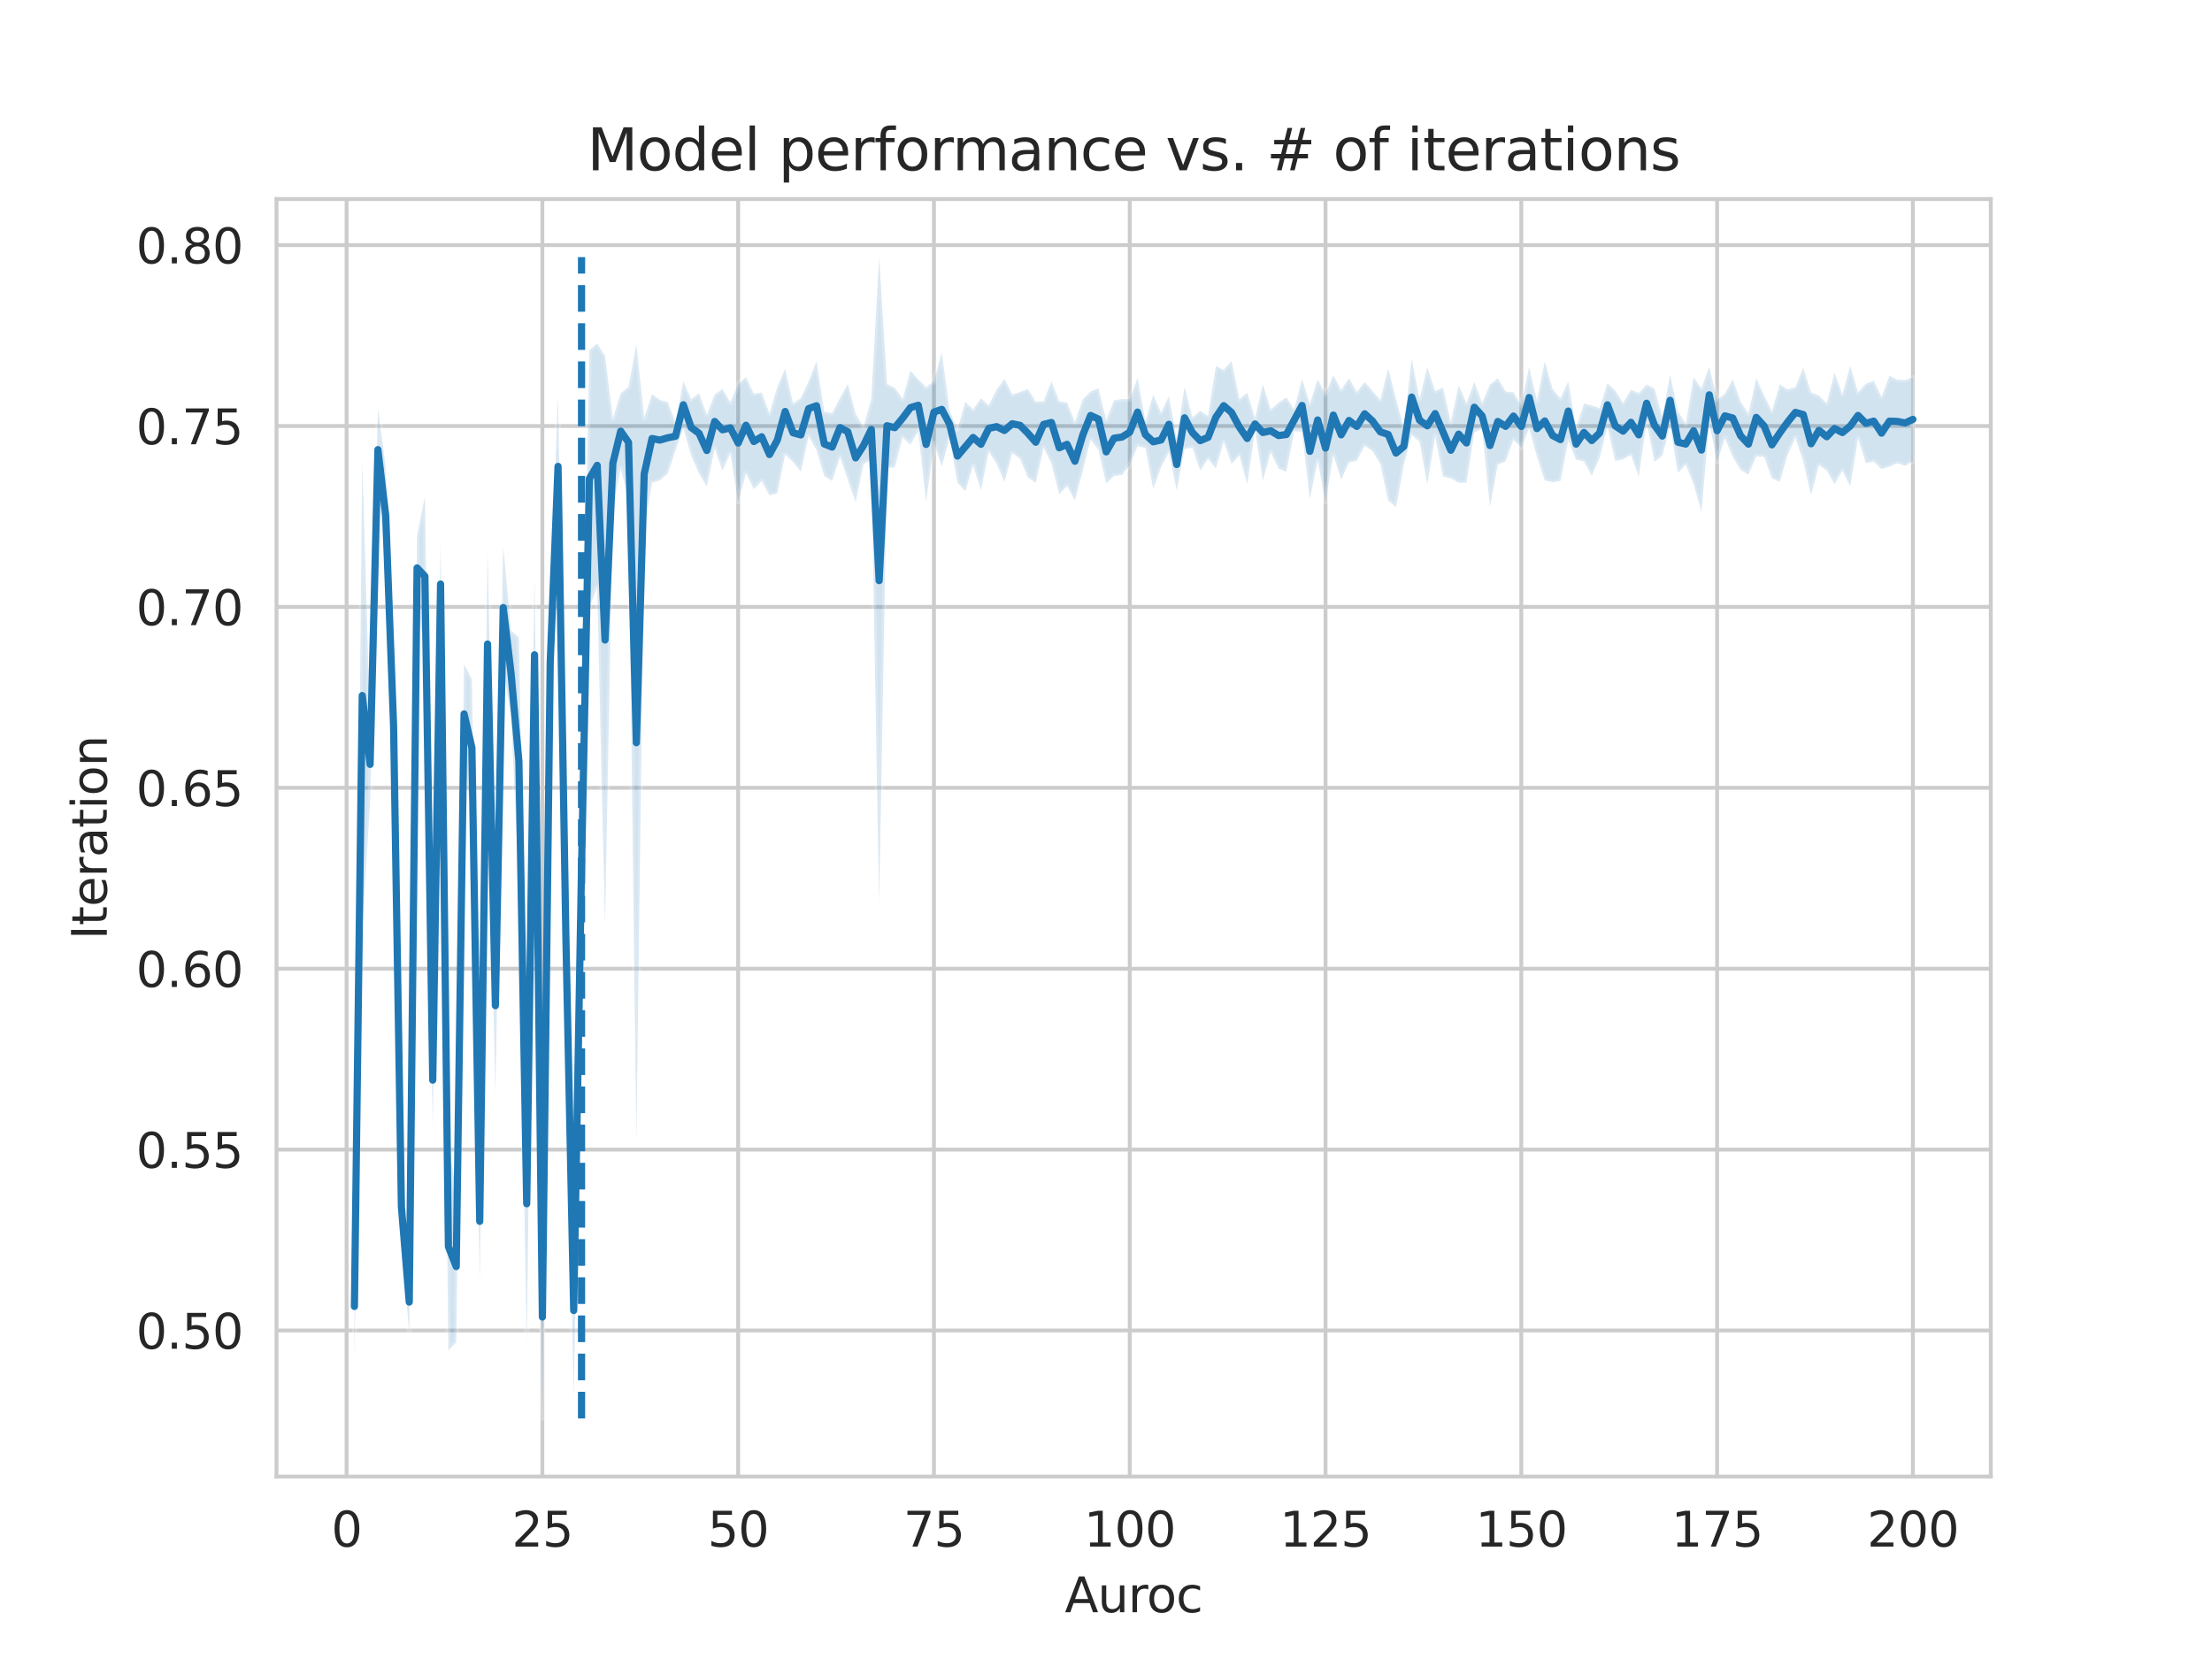 <?xml version="1.0" encoding="utf-8" standalone="no"?>
<!DOCTYPE svg PUBLIC "-//W3C//DTD SVG 1.1//EN"
  "http://www.w3.org/Graphics/SVG/1.1/DTD/svg11.dtd">
<svg height="345.6pt" version="1.1" viewBox="0 0 460.8 345.6" width="460.8pt" xmlns="http://www.w3.org/2000/svg" xmlns:xlink="http://www.w3.org/1999/xlink">
 <defs>
  <style type="text/css">*{stroke-linecap:butt;stroke-linejoin:round;}</style>
 </defs>
 <g id="figure_1">
  <g id="patch_1">
   <path d="M 0 345.6 
L 460.8 345.6 
L 460.8 0 
L 0 0 
z
" style="fill:#ffffff;"/>
  </g>
  <g id="axes_1">
   <g id="patch_2">
    <path d="M 57.6 307.584 
L 414.72 307.584 
L 414.72 41.472 
L 57.6 41.472 
z
" style="fill:#ffffff;"/>
   </g>
   <g id="matplotlib.axis_1">
    <g id="xtick_1">
     <g id="line2d_1">
      <path clip-path="url(#p6758d9bedf)" d="M 72.201 307.584 
L 72.201 41.472 
" style="fill:none;stroke:#cccccc;stroke-linecap:round;stroke-width:0.8;"/>
     </g>
     <g id="text_1">
      <!-- 0 -->
      <g style="fill:#262626;" transform="translate(69.02 322.182)scale(0.1 -0.1)">
       <defs>
        <path d="M 2034 4250 
Q 1547 4250 1301 3770 
Q 1056 3291 1056 2328 
Q 1056 1369 1301 889 
Q 1547 409 2034 409 
Q 2525 409 2770 889 
Q 3016 1369 3016 2328 
Q 3016 3291 2770 3770 
Q 2525 4250 2034 4250 
z
M 2034 4750 
Q 2819 4750 3233 4129 
Q 3647 3509 3647 2328 
Q 3647 1150 3233 529 
Q 2819 -91 2034 -91 
Q 1250 -91 836 529 
Q 422 1150 422 2328 
Q 422 3509 836 4129 
Q 1250 4750 2034 4750 
z
" id="DejaVuSans-30" transform="scale(0.016)"/>
       </defs>
       <use xlink:href="#DejaVuSans-30"/>
      </g>
     </g>
    </g>
    <g id="xtick_2">
     <g id="line2d_2">
      <path clip-path="url(#p6758d9bedf)" d="M 112.987 307.584 
L 112.987 41.472 
" style="fill:none;stroke:#cccccc;stroke-linecap:round;stroke-width:0.8;"/>
     </g>
     <g id="text_2">
      <!-- 25 -->
      <g style="fill:#262626;" transform="translate(106.625 322.182)scale(0.1 -0.1)">
       <defs>
        <path d="M 1228 531 
L 3431 531 
L 3431 0 
L 469 0 
L 469 531 
Q 828 903 1448 1529 
Q 2069 2156 2228 2338 
Q 2531 2678 2651 2914 
Q 2772 3150 2772 3378 
Q 2772 3750 2511 3984 
Q 2250 4219 1831 4219 
Q 1534 4219 1204 4116 
Q 875 4013 500 3803 
L 500 4441 
Q 881 4594 1212 4672 
Q 1544 4750 1819 4750 
Q 2544 4750 2975 4387 
Q 3406 4025 3406 3419 
Q 3406 3131 3298 2873 
Q 3191 2616 2906 2266 
Q 2828 2175 2409 1742 
Q 1991 1309 1228 531 
z
" id="DejaVuSans-32" transform="scale(0.016)"/>
        <path d="M 691 4666 
L 3169 4666 
L 3169 4134 
L 1269 4134 
L 1269 2991 
Q 1406 3038 1543 3061 
Q 1681 3084 1819 3084 
Q 2600 3084 3056 2656 
Q 3513 2228 3513 1497 
Q 3513 744 3044 326 
Q 2575 -91 1722 -91 
Q 1428 -91 1123 -41 
Q 819 9 494 109 
L 494 744 
Q 775 591 1075 516 
Q 1375 441 1709 441 
Q 2250 441 2565 725 
Q 2881 1009 2881 1497 
Q 2881 1984 2565 2268 
Q 2250 2553 1709 2553 
Q 1456 2553 1204 2497 
Q 953 2441 691 2322 
L 691 4666 
z
" id="DejaVuSans-35" transform="scale(0.016)"/>
       </defs>
       <use xlink:href="#DejaVuSans-32"/>
       <use x="63.623" xlink:href="#DejaVuSans-35"/>
      </g>
     </g>
    </g>
    <g id="xtick_3">
     <g id="line2d_3">
      <path clip-path="url(#p6758d9bedf)" d="M 153.773 307.584 
L 153.773 41.472 
" style="fill:none;stroke:#cccccc;stroke-linecap:round;stroke-width:0.8;"/>
     </g>
     <g id="text_3">
      <!-- 50 -->
      <g style="fill:#262626;" transform="translate(147.41 322.182)scale(0.1 -0.1)">
       <use xlink:href="#DejaVuSans-35"/>
       <use x="63.623" xlink:href="#DejaVuSans-30"/>
      </g>
     </g>
    </g>
    <g id="xtick_4">
     <g id="line2d_4">
      <path clip-path="url(#p6758d9bedf)" d="M 194.559 307.584 
L 194.559 41.472 
" style="fill:none;stroke:#cccccc;stroke-linecap:round;stroke-width:0.8;"/>
     </g>
     <g id="text_4">
      <!-- 75 -->
      <g style="fill:#262626;" transform="translate(188.196 322.182)scale(0.1 -0.1)">
       <defs>
        <path d="M 525 4666 
L 3525 4666 
L 3525 4397 
L 1831 0 
L 1172 0 
L 2766 4134 
L 525 4134 
L 525 4666 
z
" id="DejaVuSans-37" transform="scale(0.016)"/>
       </defs>
       <use xlink:href="#DejaVuSans-37"/>
       <use x="63.623" xlink:href="#DejaVuSans-35"/>
      </g>
     </g>
    </g>
    <g id="xtick_5">
     <g id="line2d_5">
      <path clip-path="url(#p6758d9bedf)" d="M 235.344 307.584 
L 235.344 41.472 
" style="fill:none;stroke:#cccccc;stroke-linecap:round;stroke-width:0.8;"/>
     </g>
     <g id="text_5">
      <!-- 100 -->
      <g style="fill:#262626;" transform="translate(225.801 322.182)scale(0.1 -0.1)">
       <defs>
        <path d="M 794 531 
L 1825 531 
L 1825 4091 
L 703 3866 
L 703 4441 
L 1819 4666 
L 2450 4666 
L 2450 531 
L 3481 531 
L 3481 0 
L 794 0 
L 794 531 
z
" id="DejaVuSans-31" transform="scale(0.016)"/>
       </defs>
       <use xlink:href="#DejaVuSans-31"/>
       <use x="63.623" xlink:href="#DejaVuSans-30"/>
       <use x="127.246" xlink:href="#DejaVuSans-30"/>
      </g>
     </g>
    </g>
    <g id="xtick_6">
     <g id="line2d_6">
      <path clip-path="url(#p6758d9bedf)" d="M 276.13 307.584 
L 276.13 41.472 
" style="fill:none;stroke:#cccccc;stroke-linecap:round;stroke-width:0.8;"/>
     </g>
     <g id="text_6">
      <!-- 125 -->
      <g style="fill:#262626;" transform="translate(266.586 322.182)scale(0.1 -0.1)">
       <use xlink:href="#DejaVuSans-31"/>
       <use x="63.623" xlink:href="#DejaVuSans-32"/>
       <use x="127.246" xlink:href="#DejaVuSans-35"/>
      </g>
     </g>
    </g>
    <g id="xtick_7">
     <g id="line2d_7">
      <path clip-path="url(#p6758d9bedf)" d="M 316.916 307.584 
L 316.916 41.472 
" style="fill:none;stroke:#cccccc;stroke-linecap:round;stroke-width:0.8;"/>
     </g>
     <g id="text_7">
      <!-- 150 -->
      <g style="fill:#262626;" transform="translate(307.372 322.182)scale(0.1 -0.1)">
       <use xlink:href="#DejaVuSans-31"/>
       <use x="63.623" xlink:href="#DejaVuSans-35"/>
       <use x="127.246" xlink:href="#DejaVuSans-30"/>
      </g>
     </g>
    </g>
    <g id="xtick_8">
     <g id="line2d_8">
      <path clip-path="url(#p6758d9bedf)" d="M 357.702 307.584 
L 357.702 41.472 
" style="fill:none;stroke:#cccccc;stroke-linecap:round;stroke-width:0.8;"/>
     </g>
     <g id="text_8">
      <!-- 175 -->
      <g style="fill:#262626;" transform="translate(348.158 322.182)scale(0.1 -0.1)">
       <use xlink:href="#DejaVuSans-31"/>
       <use x="63.623" xlink:href="#DejaVuSans-37"/>
       <use x="127.246" xlink:href="#DejaVuSans-35"/>
      </g>
     </g>
    </g>
    <g id="xtick_9">
     <g id="line2d_9">
      <path clip-path="url(#p6758d9bedf)" d="M 398.487 307.584 
L 398.487 41.472 
" style="fill:none;stroke:#cccccc;stroke-linecap:round;stroke-width:0.8;"/>
     </g>
     <g id="text_9">
      <!-- 200 -->
      <g style="fill:#262626;" transform="translate(388.944 322.182)scale(0.1 -0.1)">
       <use xlink:href="#DejaVuSans-32"/>
       <use x="63.623" xlink:href="#DejaVuSans-30"/>
       <use x="127.246" xlink:href="#DejaVuSans-30"/>
      </g>
     </g>
    </g>
    <g id="text_10">
     <!-- Auroc -->
     <g style="fill:#262626;" transform="translate(221.819 335.861)scale(0.1 -0.1)">
      <defs>
       <path d="M 2188 4044 
L 1331 1722 
L 3047 1722 
L 2188 4044 
z
M 1831 4666 
L 2547 4666 
L 4325 0 
L 3669 0 
L 3244 1197 
L 1141 1197 
L 716 0 
L 50 0 
L 1831 4666 
z
" id="DejaVuSans-41" transform="scale(0.016)"/>
       <path d="M 544 1381 
L 544 3500 
L 1119 3500 
L 1119 1403 
Q 1119 906 1312 657 
Q 1506 409 1894 409 
Q 2359 409 2629 706 
Q 2900 1003 2900 1516 
L 2900 3500 
L 3475 3500 
L 3475 0 
L 2900 0 
L 2900 538 
Q 2691 219 2414 64 
Q 2138 -91 1772 -91 
Q 1169 -91 856 284 
Q 544 659 544 1381 
z
M 1991 3584 
L 1991 3584 
z
" id="DejaVuSans-75" transform="scale(0.016)"/>
       <path d="M 2631 2963 
Q 2534 3019 2420 3045 
Q 2306 3072 2169 3072 
Q 1681 3072 1420 2755 
Q 1159 2438 1159 1844 
L 1159 0 
L 581 0 
L 581 3500 
L 1159 3500 
L 1159 2956 
Q 1341 3275 1631 3429 
Q 1922 3584 2338 3584 
Q 2397 3584 2469 3576 
Q 2541 3569 2628 3553 
L 2631 2963 
z
" id="DejaVuSans-72" transform="scale(0.016)"/>
       <path d="M 1959 3097 
Q 1497 3097 1228 2736 
Q 959 2375 959 1747 
Q 959 1119 1226 758 
Q 1494 397 1959 397 
Q 2419 397 2687 759 
Q 2956 1122 2956 1747 
Q 2956 2369 2687 2733 
Q 2419 3097 1959 3097 
z
M 1959 3584 
Q 2709 3584 3137 3096 
Q 3566 2609 3566 1747 
Q 3566 888 3137 398 
Q 2709 -91 1959 -91 
Q 1206 -91 779 398 
Q 353 888 353 1747 
Q 353 2609 779 3096 
Q 1206 3584 1959 3584 
z
" id="DejaVuSans-6f" transform="scale(0.016)"/>
       <path d="M 3122 3366 
L 3122 2828 
Q 2878 2963 2633 3030 
Q 2388 3097 2138 3097 
Q 1578 3097 1268 2742 
Q 959 2388 959 1747 
Q 959 1106 1268 751 
Q 1578 397 2138 397 
Q 2388 397 2633 464 
Q 2878 531 3122 666 
L 3122 134 
Q 2881 22 2623 -34 
Q 2366 -91 2075 -91 
Q 1284 -91 818 406 
Q 353 903 353 1747 
Q 353 2603 823 3093 
Q 1294 3584 2113 3584 
Q 2378 3584 2631 3529 
Q 2884 3475 3122 3366 
z
" id="DejaVuSans-63" transform="scale(0.016)"/>
      </defs>
      <use xlink:href="#DejaVuSans-41"/>
      <use x="68.408" xlink:href="#DejaVuSans-75"/>
      <use x="131.787" xlink:href="#DejaVuSans-72"/>
      <use x="170.65" xlink:href="#DejaVuSans-6f"/>
      <use x="231.832" xlink:href="#DejaVuSans-63"/>
     </g>
    </g>
   </g>
   <g id="matplotlib.axis_2">
    <g id="ytick_1">
     <g id="line2d_10">
      <path clip-path="url(#p6758d9bedf)" d="M 57.6 277.164 
L 414.72 277.164 
" style="fill:none;stroke:#cccccc;stroke-linecap:round;stroke-width:0.8;"/>
     </g>
     <g id="text_11">
      <!-- 0.50 -->
      <g style="fill:#262626;" transform="translate(28.334 280.964)scale(0.1 -0.1)">
       <defs>
        <path d="M 684 794 
L 1344 794 
L 1344 0 
L 684 0 
L 684 794 
z
" id="DejaVuSans-2e" transform="scale(0.016)"/>
       </defs>
       <use xlink:href="#DejaVuSans-30"/>
       <use x="63.623" xlink:href="#DejaVuSans-2e"/>
       <use x="95.41" xlink:href="#DejaVuSans-35"/>
       <use x="159.033" xlink:href="#DejaVuSans-30"/>
      </g>
     </g>
    </g>
    <g id="ytick_2">
     <g id="line2d_11">
      <path clip-path="url(#p6758d9bedf)" d="M 57.6 239.481 
L 414.72 239.481 
" style="fill:none;stroke:#cccccc;stroke-linecap:round;stroke-width:0.8;"/>
     </g>
     <g id="text_12">
      <!-- 0.55 -->
      <g style="fill:#262626;" transform="translate(28.334 243.281)scale(0.1 -0.1)">
       <use xlink:href="#DejaVuSans-30"/>
       <use x="63.623" xlink:href="#DejaVuSans-2e"/>
       <use x="95.41" xlink:href="#DejaVuSans-35"/>
       <use x="159.033" xlink:href="#DejaVuSans-35"/>
      </g>
     </g>
    </g>
    <g id="ytick_3">
     <g id="line2d_12">
      <path clip-path="url(#p6758d9bedf)" d="M 57.6 201.798 
L 414.72 201.798 
" style="fill:none;stroke:#cccccc;stroke-linecap:round;stroke-width:0.8;"/>
     </g>
     <g id="text_13">
      <!-- 0.60 -->
      <g style="fill:#262626;" transform="translate(28.334 205.598)scale(0.1 -0.1)">
       <defs>
        <path d="M 2113 2584 
Q 1688 2584 1439 2293 
Q 1191 2003 1191 1497 
Q 1191 994 1439 701 
Q 1688 409 2113 409 
Q 2538 409 2786 701 
Q 3034 994 3034 1497 
Q 3034 2003 2786 2293 
Q 2538 2584 2113 2584 
z
M 3366 4563 
L 3366 3988 
Q 3128 4100 2886 4159 
Q 2644 4219 2406 4219 
Q 1781 4219 1451 3797 
Q 1122 3375 1075 2522 
Q 1259 2794 1537 2939 
Q 1816 3084 2150 3084 
Q 2853 3084 3261 2657 
Q 3669 2231 3669 1497 
Q 3669 778 3244 343 
Q 2819 -91 2113 -91 
Q 1303 -91 875 529 
Q 447 1150 447 2328 
Q 447 3434 972 4092 
Q 1497 4750 2381 4750 
Q 2619 4750 2861 4703 
Q 3103 4656 3366 4563 
z
" id="DejaVuSans-36" transform="scale(0.016)"/>
       </defs>
       <use xlink:href="#DejaVuSans-30"/>
       <use x="63.623" xlink:href="#DejaVuSans-2e"/>
       <use x="95.41" xlink:href="#DejaVuSans-36"/>
       <use x="159.033" xlink:href="#DejaVuSans-30"/>
      </g>
     </g>
    </g>
    <g id="ytick_4">
     <g id="line2d_13">
      <path clip-path="url(#p6758d9bedf)" d="M 57.6 164.115 
L 414.72 164.115 
" style="fill:none;stroke:#cccccc;stroke-linecap:round;stroke-width:0.8;"/>
     </g>
     <g id="text_14">
      <!-- 0.65 -->
      <g style="fill:#262626;" transform="translate(28.334 167.915)scale(0.1 -0.1)">
       <use xlink:href="#DejaVuSans-30"/>
       <use x="63.623" xlink:href="#DejaVuSans-2e"/>
       <use x="95.41" xlink:href="#DejaVuSans-36"/>
       <use x="159.033" xlink:href="#DejaVuSans-35"/>
      </g>
     </g>
    </g>
    <g id="ytick_5">
     <g id="line2d_14">
      <path clip-path="url(#p6758d9bedf)" d="M 57.6 126.432 
L 414.72 126.432 
" style="fill:none;stroke:#cccccc;stroke-linecap:round;stroke-width:0.8;"/>
     </g>
     <g id="text_15">
      <!-- 0.70 -->
      <g style="fill:#262626;" transform="translate(28.334 130.232)scale(0.1 -0.1)">
       <use xlink:href="#DejaVuSans-30"/>
       <use x="63.623" xlink:href="#DejaVuSans-2e"/>
       <use x="95.41" xlink:href="#DejaVuSans-37"/>
       <use x="159.033" xlink:href="#DejaVuSans-30"/>
      </g>
     </g>
    </g>
    <g id="ytick_6">
     <g id="line2d_15">
      <path clip-path="url(#p6758d9bedf)" d="M 57.6 88.749 
L 414.72 88.749 
" style="fill:none;stroke:#cccccc;stroke-linecap:round;stroke-width:0.8;"/>
     </g>
     <g id="text_16">
      <!-- 0.75 -->
      <g style="fill:#262626;" transform="translate(28.334 92.549)scale(0.1 -0.1)">
       <use xlink:href="#DejaVuSans-30"/>
       <use x="63.623" xlink:href="#DejaVuSans-2e"/>
       <use x="95.41" xlink:href="#DejaVuSans-37"/>
       <use x="159.033" xlink:href="#DejaVuSans-35"/>
      </g>
     </g>
    </g>
    <g id="ytick_7">
     <g id="line2d_16">
      <path clip-path="url(#p6758d9bedf)" d="M 57.6 51.066 
L 414.72 51.066 
" style="fill:none;stroke:#cccccc;stroke-linecap:round;stroke-width:0.8;"/>
     </g>
     <g id="text_17">
      <!-- 0.80 -->
      <g style="fill:#262626;" transform="translate(28.334 54.866)scale(0.1 -0.1)">
       <defs>
        <path d="M 2034 2216 
Q 1584 2216 1326 1975 
Q 1069 1734 1069 1313 
Q 1069 891 1326 650 
Q 1584 409 2034 409 
Q 2484 409 2743 651 
Q 3003 894 3003 1313 
Q 3003 1734 2745 1975 
Q 2488 2216 2034 2216 
z
M 1403 2484 
Q 997 2584 770 2862 
Q 544 3141 544 3541 
Q 544 4100 942 4425 
Q 1341 4750 2034 4750 
Q 2731 4750 3128 4425 
Q 3525 4100 3525 3541 
Q 3525 3141 3298 2862 
Q 3072 2584 2669 2484 
Q 3125 2378 3379 2068 
Q 3634 1759 3634 1313 
Q 3634 634 3220 271 
Q 2806 -91 2034 -91 
Q 1263 -91 848 271 
Q 434 634 434 1313 
Q 434 1759 690 2068 
Q 947 2378 1403 2484 
z
M 1172 3481 
Q 1172 3119 1398 2916 
Q 1625 2713 2034 2713 
Q 2441 2713 2670 2916 
Q 2900 3119 2900 3481 
Q 2900 3844 2670 4047 
Q 2441 4250 2034 4250 
Q 1625 4250 1398 4047 
Q 1172 3844 1172 3481 
z
" id="DejaVuSans-38" transform="scale(0.016)"/>
       </defs>
       <use xlink:href="#DejaVuSans-30"/>
       <use x="63.623" xlink:href="#DejaVuSans-2e"/>
       <use x="95.41" xlink:href="#DejaVuSans-38"/>
       <use x="159.033" xlink:href="#DejaVuSans-30"/>
      </g>
     </g>
    </g>
    <g id="text_18">
     <!-- Iteration -->
     <g style="fill:#262626;" transform="translate(22.255 195.737)rotate(-90)scale(0.1 -0.1)">
      <defs>
       <path d="M 628 4666 
L 1259 4666 
L 1259 0 
L 628 0 
L 628 4666 
z
" id="DejaVuSans-49" transform="scale(0.016)"/>
       <path d="M 1172 4494 
L 1172 3500 
L 2356 3500 
L 2356 3053 
L 1172 3053 
L 1172 1153 
Q 1172 725 1289 603 
Q 1406 481 1766 481 
L 2356 481 
L 2356 0 
L 1766 0 
Q 1100 0 847 248 
Q 594 497 594 1153 
L 594 3053 
L 172 3053 
L 172 3500 
L 594 3500 
L 594 4494 
L 1172 4494 
z
" id="DejaVuSans-74" transform="scale(0.016)"/>
       <path d="M 3597 1894 
L 3597 1613 
L 953 1613 
Q 991 1019 1311 708 
Q 1631 397 2203 397 
Q 2534 397 2845 478 
Q 3156 559 3463 722 
L 3463 178 
Q 3153 47 2828 -22 
Q 2503 -91 2169 -91 
Q 1331 -91 842 396 
Q 353 884 353 1716 
Q 353 2575 817 3079 
Q 1281 3584 2069 3584 
Q 2775 3584 3186 3129 
Q 3597 2675 3597 1894 
z
M 3022 2063 
Q 3016 2534 2758 2815 
Q 2500 3097 2075 3097 
Q 1594 3097 1305 2825 
Q 1016 2553 972 2059 
L 3022 2063 
z
" id="DejaVuSans-65" transform="scale(0.016)"/>
       <path d="M 2194 1759 
Q 1497 1759 1228 1600 
Q 959 1441 959 1056 
Q 959 750 1161 570 
Q 1363 391 1709 391 
Q 2188 391 2477 730 
Q 2766 1069 2766 1631 
L 2766 1759 
L 2194 1759 
z
M 3341 1997 
L 3341 0 
L 2766 0 
L 2766 531 
Q 2569 213 2275 61 
Q 1981 -91 1556 -91 
Q 1019 -91 701 211 
Q 384 513 384 1019 
Q 384 1609 779 1909 
Q 1175 2209 1959 2209 
L 2766 2209 
L 2766 2266 
Q 2766 2663 2505 2880 
Q 2244 3097 1772 3097 
Q 1472 3097 1187 3025 
Q 903 2953 641 2809 
L 641 3341 
Q 956 3463 1253 3523 
Q 1550 3584 1831 3584 
Q 2591 3584 2966 3190 
Q 3341 2797 3341 1997 
z
" id="DejaVuSans-61" transform="scale(0.016)"/>
       <path d="M 603 3500 
L 1178 3500 
L 1178 0 
L 603 0 
L 603 3500 
z
M 603 4863 
L 1178 4863 
L 1178 4134 
L 603 4134 
L 603 4863 
z
" id="DejaVuSans-69" transform="scale(0.016)"/>
       <path d="M 3513 2113 
L 3513 0 
L 2938 0 
L 2938 2094 
Q 2938 2591 2744 2837 
Q 2550 3084 2163 3084 
Q 1697 3084 1428 2787 
Q 1159 2491 1159 1978 
L 1159 0 
L 581 0 
L 581 3500 
L 1159 3500 
L 1159 2956 
Q 1366 3272 1645 3428 
Q 1925 3584 2291 3584 
Q 2894 3584 3203 3211 
Q 3513 2838 3513 2113 
z
" id="DejaVuSans-6e" transform="scale(0.016)"/>
      </defs>
      <use xlink:href="#DejaVuSans-49"/>
      <use x="29.492" xlink:href="#DejaVuSans-74"/>
      <use x="68.701" xlink:href="#DejaVuSans-65"/>
      <use x="130.225" xlink:href="#DejaVuSans-72"/>
      <use x="171.338" xlink:href="#DejaVuSans-61"/>
      <use x="232.617" xlink:href="#DejaVuSans-74"/>
      <use x="271.826" xlink:href="#DejaVuSans-69"/>
      <use x="299.609" xlink:href="#DejaVuSans-6f"/>
      <use x="360.791" xlink:href="#DejaVuSans-6e"/>
     </g>
    </g>
   </g>
   <g id="PolyCollection_1">
    <defs>
     <path d="M 73.833 -83.887 
L 73.833 -63.005 
L 75.464 -151.875 
L 77.096 -178.579 
L 78.727 -243.343 
L 80.358 -228.168 
L 81.99 -182.514 
L 83.621 -87.345 
L 85.253 -67.799 
L 86.884 -220.55 
L 88.516 -208.964 
L 90.147 -110.721 
L 91.778 -215.139 
L 93.41 -64.28 
L 95.041 -66.009 
L 96.673 -186.533 
L 98.304 -175.549 
L 99.936 -78.704 
L 101.567 -192.046 
L 103.198 -117.794 
L 104.83 -206.294 
L 106.461 -196.433 
L 108.093 -161.222 
L 109.724 -65.834 
L 111.356 -193.117 
L 112.987 -50.112 
L 114.618 -196.909 
L 116.25 -233.555 
L 117.881 -139.492 
L 119.513 -54.244 
L 121.144 -144.401 
L 122.776 -219.141 
L 124.407 -223.284 
L 126.038 -153.058 
L 127.67 -239.829 
L 129.301 -247.918 
L 130.933 -241.875 
L 132.564 -107.867 
L 134.196 -235.104 
L 135.827 -245.021 
L 137.458 -245.54 
L 139.09 -246.957 
L 140.721 -251.805 
L 142.353 -256.408 
L 143.984 -250.678 
L 145.616 -246.995 
L 147.247 -244.294 
L 148.879 -252.192 
L 150.51 -247.578 
L 152.141 -251.191 
L 153.773 -240.99 
L 155.404 -247.004 
L 157.036 -243.695 
L 158.667 -245.394 
L 160.299 -242.409 
L 161.93 -242.851 
L 163.561 -250.962 
L 165.193 -249.342 
L 166.824 -247.353 
L 168.456 -254.78 
L 170.087 -251.854 
L 171.719 -246.399 
L 173.35 -245.408 
L 174.981 -250.417 
L 176.613 -245.682 
L 178.244 -241.035 
L 179.876 -248.915 
L 181.507 -249.886 
L 183.139 -157.257 
L 184.77 -248.19 
L 186.401 -248.216 
L 188.033 -254.501 
L 189.664 -252.976 
L 191.296 -255.784 
L 192.927 -241.096 
L 194.559 -253.309 
L 196.19 -248.435 
L 197.821 -254.386 
L 199.453 -245.073 
L 201.084 -243.284 
L 202.716 -248.652 
L 204.347 -243.479 
L 205.979 -251.553 
L 207.61 -249.028 
L 209.241 -245.186 
L 210.873 -251.24 
L 212.504 -250.011 
L 214.136 -246.123 
L 215.767 -245.007 
L 217.399 -252.38 
L 219.03 -249.013 
L 220.661 -242.641 
L 222.293 -244.351 
L 223.924 -241.365 
L 225.556 -247.533 
L 227.187 -254.065 
L 228.819 -251.882 
L 230.45 -244.882 
L 232.081 -246.454 
L 233.713 -246.634 
L 235.344 -248.699 
L 236.976 -252.66 
L 238.607 -252.3 
L 240.239 -243.764 
L 241.87 -248.259 
L 243.501 -251.402 
L 245.133 -243.485 
L 246.764 -252.108 
L 248.396 -252.35 
L 250.027 -247.586 
L 251.659 -250.016 
L 253.29 -248.038 
L 254.921 -253.647 
L 256.553 -248.96 
L 258.184 -250.794 
L 259.816 -244.742 
L 261.447 -256.032 
L 263.079 -245.469 
L 264.71 -251.417 
L 266.341 -248.004 
L 267.973 -247.365 
L 269.604 -255.777 
L 271.236 -255.661 
L 272.867 -241.712 
L 274.499 -249.658 
L 276.13 -240.994 
L 277.761 -250.827 
L 279.393 -245.665 
L 281.024 -249.257 
L 282.656 -249.613 
L 284.287 -252.767 
L 285.919 -251.644 
L 287.55 -248.96 
L 289.181 -241.365 
L 290.813 -239.932 
L 292.444 -248.725 
L 294.076 -254.954 
L 295.707 -253.634 
L 297.339 -244.715 
L 298.97 -254.743 
L 300.601 -246.323 
L 302.233 -245.956 
L 303.864 -245.031 
L 305.496 -245.053 
L 307.127 -255.521 
L 308.759 -256.249 
L 310.39 -240.067 
L 312.021 -248.805 
L 313.653 -249.495 
L 315.284 -253.991 
L 316.916 -252.323 
L 318.547 -256.398 
L 320.179 -250.486 
L 321.81 -245.508 
L 323.441 -245.162 
L 325.073 -245.414 
L 326.704 -253.808 
L 328.336 -249.825 
L 329.967 -249.488 
L 331.599 -246.505 
L 333.23 -250.256 
L 334.862 -256.758 
L 336.493 -249.53 
L 338.124 -249.939 
L 339.756 -250.852 
L 341.387 -246.329 
L 343.019 -257.718 
L 344.65 -249.42 
L 346.282 -250.683 
L 347.913 -256.861 
L 349.544 -247.076 
L 351.176 -248.834 
L 352.807 -244.772 
L 354.439 -238.941 
L 356.07 -257.524 
L 357.702 -249.371 
L 359.333 -254.35 
L 360.964 -250.437 
L 362.596 -247.717 
L 364.227 -246.73 
L 365.859 -250.542 
L 367.49 -250.484 
L 369.122 -245.962 
L 370.753 -245.252 
L 372.384 -250.854 
L 374.016 -254.445 
L 375.647 -249.524 
L 377.279 -242.472 
L 378.91 -248.714 
L 380.542 -247.612 
L 382.173 -244.724 
L 383.804 -247.57 
L 385.436 -244.288 
L 387.067 -254.287 
L 388.699 -249.129 
L 390.33 -249.444 
L 391.962 -247.859 
L 393.593 -248.394 
L 395.224 -249.119 
L 396.856 -248.545 
L 398.487 -249.473 
L 398.487 -267.003 
L 398.487 -267.003 
L 396.856 -266.432 
L 395.224 -266.511 
L 393.593 -267.326 
L 391.962 -262.873 
L 390.33 -266.292 
L 388.699 -265.668 
L 387.067 -263.835 
L 385.436 -269.392 
L 383.804 -263.415 
L 382.173 -267.945 
L 380.542 -261.622 
L 378.91 -263.193 
L 377.279 -263.837 
L 375.647 -268.955 
L 374.016 -264.944 
L 372.384 -264.472 
L 370.753 -265.559 
L 369.122 -259.906 
L 367.49 -263.227 
L 365.859 -266.753 
L 364.227 -259.431 
L 362.596 -261.943 
L 360.964 -266.6 
L 359.333 -263.584 
L 357.702 -262.365 
L 356.07 -269.169 
L 354.439 -264.731 
L 352.807 -266.939 
L 351.176 -257.354 
L 349.544 -259.885 
L 347.913 -267.552 
L 346.282 -258.841 
L 344.65 -264.649 
L 343.019 -265.47 
L 341.387 -263.695 
L 339.756 -264.409 
L 338.124 -261.638 
L 336.493 -264.206 
L 334.862 -265.767 
L 333.23 -260.556 
L 331.599 -261.146 
L 329.967 -261.525 
L 328.336 -256.347 
L 326.704 -266.125 
L 325.073 -262.618 
L 323.441 -264.561 
L 321.81 -270.296 
L 320.179 -262.153 
L 318.547 -269.165 
L 316.916 -261.188 
L 315.284 -263.849 
L 313.653 -264.072 
L 312.021 -266.791 
L 310.39 -265.509 
L 308.759 -261.644 
L 307.127 -266.022 
L 305.496 -261.587 
L 303.864 -265.295 
L 302.233 -257.647 
L 300.601 -264.815 
L 298.97 -264.141 
L 297.339 -269.07 
L 295.707 -262.518 
L 294.076 -270.799 
L 292.444 -256.481 
L 290.813 -262.511 
L 289.181 -268.824 
L 287.55 -262.308 
L 285.919 -264.148 
L 284.287 -266.024 
L 282.656 -263.916 
L 281.024 -266.761 
L 279.393 -264.361 
L 277.761 -267.431 
L 276.13 -263.528 
L 274.499 -266.565 
L 272.867 -261.449 
L 271.236 -266.605 
L 269.604 -260.371 
L 267.973 -262.8 
L 266.341 -261.725 
L 264.71 -260.291 
L 263.079 -265.54 
L 261.447 -258.525 
L 259.816 -263.77 
L 258.184 -262.46 
L 256.553 -270.376 
L 254.921 -268.532 
L 253.29 -269.336 
L 251.659 -258.971 
L 250.027 -260.017 
L 248.396 -258.647 
L 246.764 -265.008 
L 245.133 -254.188 
L 243.501 -263.025 
L 241.87 -259.629 
L 240.239 -263.357 
L 238.607 -257.828 
L 236.976 -266.845 
L 235.344 -262.451 
L 233.713 -262.454 
L 232.081 -262.201 
L 230.45 -258.057 
L 228.819 -264.727 
L 227.187 -264.03 
L 225.556 -262.381 
L 223.924 -257.67 
L 222.293 -261.733 
L 220.661 -261.993 
L 219.03 -266.165 
L 217.399 -262.002 
L 215.767 -261.945 
L 214.136 -264.553 
L 212.504 -263.969 
L 210.873 -263.409 
L 209.241 -266.663 
L 207.61 -264.421 
L 205.979 -261.168 
L 204.347 -262.622 
L 202.716 -260.279 
L 201.084 -261.892 
L 199.453 -256.102 
L 197.821 -260.067 
L 196.19 -272.207 
L 194.559 -266.206 
L 192.927 -264.94 
L 191.296 -266.57 
L 189.664 -268.387 
L 188.033 -262.49 
L 186.401 -264.805 
L 184.77 -265.636 
L 183.139 -292.032 
L 181.507 -262.423 
L 179.876 -256.628 
L 178.244 -259.392 
L 176.613 -265.621 
L 174.981 -262.647 
L 173.35 -259.523 
L 171.719 -259.819 
L 170.087 -270.287 
L 168.456 -266.174 
L 166.824 -262.647 
L 165.193 -261.549 
L 163.561 -268.794 
L 161.93 -264.995 
L 160.299 -259.436 
L 158.667 -263.836 
L 157.036 -263.557 
L 155.404 -267.029 
L 153.773 -265.636 
L 152.141 -261.76 
L 150.51 -264.547 
L 148.879 -263.408 
L 147.247 -259.209 
L 145.616 -263.683 
L 143.984 -262.401 
L 142.353 -266.152 
L 140.721 -257.643 
L 139.09 -261.845 
L 137.458 -262.296 
L 135.827 -263.485 
L 134.196 -258.547 
L 132.564 -273.893 
L 130.933 -265.015 
L 129.301 -263.65 
L 127.67 -258.375 
L 126.038 -271.491 
L 124.407 -274.041 
L 122.776 -272.652 
L 121.144 -185.52 
L 119.513 -90.956 
L 117.881 -161.698 
L 116.25 -263.335 
L 114.618 -218.19 
L 112.987 -92.369 
L 111.356 -225.261 
L 109.724 -123.837 
L 108.093 -212.79 
L 106.461 -214.234 
L 104.83 -231.764 
L 103.198 -154.422 
L 101.567 -230.823 
L 99.936 -103.646 
L 98.304 -204.103 
L 96.673 -207.218 
L 95.041 -97.495 
L 93.41 -107.542 
L 91.778 -232.728 
L 90.147 -130.453 
L 88.516 -242.152 
L 86.884 -234.036 
L 85.253 -80.921 
L 83.621 -101.109 
L 81.99 -206.283 
L 80.358 -248.187 
L 78.727 -260.509 
L 77.096 -194.162 
L 75.464 -249.524 
L 73.833 -83.887 
z
" id="mc950bb8433" style="stroke:#ffffff;stroke-opacity:0.2;"/>
    </defs>
    <g clip-path="url(#p6758d9bedf)">
     <use style="fill:#1f77b4;fill-opacity:0.2;stroke:#ffffff;stroke-opacity:0.2;" x="0" xlink:href="#mc950bb8433" y="345.6"/>
    </g>
   </g>
   <g id="LineCollection_1">
    <path clip-path="url(#p6758d9bedf)" d="M 121.144 295.488 
L 121.144 53.568 
" style="fill:none;stroke:#1f77b4;stroke-dasharray:5.55,2.4;stroke-dashoffset:0;stroke-width:1.5;"/>
   </g>
   <g id="line2d_17">
    <path clip-path="url(#p6758d9bedf)" d="M 73.833 272.154 
L 75.464 144.9 
L 77.096 159.23 
L 78.727 93.674 
L 80.358 107.423 
L 81.99 151.201 
L 83.621 251.373 
L 85.253 271.24 
L 86.884 118.307 
L 88.516 120.042 
L 90.147 225.013 
L 91.778 121.666 
L 93.41 259.689 
L 95.041 263.848 
L 96.673 148.724 
L 98.304 155.774 
L 99.936 254.425 
L 101.567 134.165 
L 103.198 209.492 
L 104.83 126.571 
L 106.461 140.266 
L 108.093 158.594 
L 109.724 250.765 
L 111.356 136.411 
L 112.987 274.36 
L 114.618 138.051 
L 116.25 97.155 
L 117.881 195.005 
L 119.513 273 
L 121.144 180.64 
L 122.776 99.704 
L 124.407 96.938 
L 126.038 133.326 
L 127.67 96.498 
L 129.301 89.816 
L 130.933 92.155 
L 132.564 154.72 
L 134.196 98.774 
L 135.827 91.347 
L 137.458 91.682 
L 139.09 91.199 
L 140.721 90.876 
L 142.353 84.32 
L 143.984 89.06 
L 145.616 90.261 
L 147.247 93.849 
L 148.879 87.8 
L 150.51 89.537 
L 152.141 89.124 
L 153.773 92.287 
L 155.404 88.584 
L 157.036 91.974 
L 158.667 90.985 
L 160.299 94.678 
L 161.93 91.677 
L 163.561 85.722 
L 165.193 90.155 
L 166.824 90.6 
L 168.456 85.123 
L 170.087 84.529 
L 171.719 92.491 
L 173.35 93.134 
L 174.981 89.068 
L 176.613 89.948 
L 178.244 95.387 
L 179.876 92.828 
L 181.507 89.445 
L 183.139 120.955 
L 184.77 88.687 
L 186.401 89.09 
L 188.033 87.104 
L 189.664 84.919 
L 191.296 84.423 
L 192.927 92.582 
L 194.559 85.843 
L 196.19 85.279 
L 197.821 88.373 
L 199.453 95.012 
L 202.716 91.135 
L 204.347 92.549 
L 205.979 89.239 
L 207.61 88.875 
L 209.241 89.675 
L 210.873 88.276 
L 212.504 88.61 
L 214.136 90.262 
L 215.767 92.124 
L 217.399 88.409 
L 219.03 88.011 
L 220.661 93.283 
L 222.293 92.558 
L 223.924 96.082 
L 225.556 90.643 
L 227.187 86.552 
L 228.819 87.296 
L 230.45 94.131 
L 232.081 91.273 
L 233.713 91.056 
L 235.344 90.025 
L 236.976 85.847 
L 238.607 90.536 
L 240.239 92.039 
L 241.87 91.656 
L 243.501 88.387 
L 245.133 96.764 
L 246.764 87.042 
L 248.396 90.102 
L 250.027 91.799 
L 251.659 91.106 
L 253.29 86.913 
L 254.921 84.511 
L 256.553 85.932 
L 258.184 88.973 
L 259.816 91.344 
L 261.447 88.321 
L 263.079 90.096 
L 264.71 89.746 
L 266.341 90.736 
L 267.973 90.517 
L 271.236 84.467 
L 272.867 94.019 
L 274.499 87.488 
L 276.13 93.339 
L 277.761 86.471 
L 279.393 90.587 
L 281.024 87.591 
L 282.656 88.835 
L 284.287 86.204 
L 285.919 87.704 
L 287.55 89.966 
L 289.181 90.506 
L 290.813 94.378 
L 292.444 92.997 
L 294.076 82.724 
L 295.707 87.524 
L 297.339 88.707 
L 298.97 86.158 
L 302.233 93.798 
L 303.864 90.437 
L 305.496 92.28 
L 307.127 84.829 
L 308.759 86.654 
L 310.39 92.812 
L 312.021 87.802 
L 313.653 88.817 
L 315.284 86.68 
L 316.916 88.844 
L 318.547 82.819 
L 320.179 89.281 
L 321.81 87.698 
L 323.441 90.739 
L 325.073 91.584 
L 326.704 85.633 
L 328.336 92.514 
L 329.967 90.094 
L 331.599 91.775 
L 333.23 90.194 
L 334.862 84.338 
L 336.493 88.732 
L 338.124 89.811 
L 339.756 87.969 
L 341.387 90.588 
L 343.019 84.006 
L 344.65 88.566 
L 346.282 90.838 
L 347.913 83.394 
L 349.544 92.119 
L 351.176 92.506 
L 352.807 89.745 
L 354.439 93.764 
L 356.07 82.254 
L 357.702 89.732 
L 359.333 86.633 
L 360.964 87.081 
L 362.596 90.77 
L 364.227 92.519 
L 365.859 86.952 
L 367.49 88.745 
L 369.122 92.666 
L 370.753 90.194 
L 372.384 87.937 
L 374.016 85.905 
L 375.647 86.36 
L 377.279 92.446 
L 378.91 89.647 
L 380.542 90.983 
L 382.173 89.266 
L 383.804 90.107 
L 385.436 88.76 
L 387.067 86.539 
L 388.699 88.201 
L 390.33 87.732 
L 391.962 90.234 
L 393.593 87.74 
L 395.224 87.785 
L 396.856 88.112 
L 398.487 87.362 
L 398.487 87.362 
" style="fill:none;stroke:#1f77b4;stroke-linecap:round;stroke-width:1.5;"/>
   </g>
   <g id="patch_3">
    <path d="M 57.6 307.584 
L 57.6 41.472 
" style="fill:none;stroke:#cccccc;stroke-linecap:square;stroke-linejoin:miter;stroke-width:0.8;"/>
   </g>
   <g id="patch_4">
    <path d="M 414.72 307.584 
L 414.72 41.472 
" style="fill:none;stroke:#cccccc;stroke-linecap:square;stroke-linejoin:miter;stroke-width:0.8;"/>
   </g>
   <g id="patch_5">
    <path d="M 57.6 307.584 
L 414.72 307.584 
" style="fill:none;stroke:#cccccc;stroke-linecap:square;stroke-linejoin:miter;stroke-width:0.8;"/>
   </g>
   <g id="patch_6">
    <path d="M 57.6 41.472 
L 414.72 41.472 
" style="fill:none;stroke:#cccccc;stroke-linecap:square;stroke-linejoin:miter;stroke-width:0.8;"/>
   </g>
   <g id="text_19">
    <!-- Model performance vs. # of iterations -->
    <g style="fill:#262626;" transform="translate(122.315 35.472)scale(0.12 -0.12)">
     <defs>
      <path d="M 628 4666 
L 1569 4666 
L 2759 1491 
L 3956 4666 
L 4897 4666 
L 4897 0 
L 4281 0 
L 4281 4097 
L 3078 897 
L 2444 897 
L 1241 4097 
L 1241 0 
L 628 0 
L 628 4666 
z
" id="DejaVuSans-4d" transform="scale(0.016)"/>
      <path d="M 2906 2969 
L 2906 4863 
L 3481 4863 
L 3481 0 
L 2906 0 
L 2906 525 
Q 2725 213 2448 61 
Q 2172 -91 1784 -91 
Q 1150 -91 751 415 
Q 353 922 353 1747 
Q 353 2572 751 3078 
Q 1150 3584 1784 3584 
Q 2172 3584 2448 3432 
Q 2725 3281 2906 2969 
z
M 947 1747 
Q 947 1113 1208 752 
Q 1469 391 1925 391 
Q 2381 391 2643 752 
Q 2906 1113 2906 1747 
Q 2906 2381 2643 2742 
Q 2381 3103 1925 3103 
Q 1469 3103 1208 2742 
Q 947 2381 947 1747 
z
" id="DejaVuSans-64" transform="scale(0.016)"/>
      <path d="M 603 4863 
L 1178 4863 
L 1178 0 
L 603 0 
L 603 4863 
z
" id="DejaVuSans-6c" transform="scale(0.016)"/>
      <path id="DejaVuSans-20" transform="scale(0.016)"/>
      <path d="M 1159 525 
L 1159 -1331 
L 581 -1331 
L 581 3500 
L 1159 3500 
L 1159 2969 
Q 1341 3281 1617 3432 
Q 1894 3584 2278 3584 
Q 2916 3584 3314 3078 
Q 3713 2572 3713 1747 
Q 3713 922 3314 415 
Q 2916 -91 2278 -91 
Q 1894 -91 1617 61 
Q 1341 213 1159 525 
z
M 3116 1747 
Q 3116 2381 2855 2742 
Q 2594 3103 2138 3103 
Q 1681 3103 1420 2742 
Q 1159 2381 1159 1747 
Q 1159 1113 1420 752 
Q 1681 391 2138 391 
Q 2594 391 2855 752 
Q 3116 1113 3116 1747 
z
" id="DejaVuSans-70" transform="scale(0.016)"/>
      <path d="M 2375 4863 
L 2375 4384 
L 1825 4384 
Q 1516 4384 1395 4259 
Q 1275 4134 1275 3809 
L 1275 3500 
L 2222 3500 
L 2222 3053 
L 1275 3053 
L 1275 0 
L 697 0 
L 697 3053 
L 147 3053 
L 147 3500 
L 697 3500 
L 697 3744 
Q 697 4328 969 4595 
Q 1241 4863 1831 4863 
L 2375 4863 
z
" id="DejaVuSans-66" transform="scale(0.016)"/>
      <path d="M 3328 2828 
Q 3544 3216 3844 3400 
Q 4144 3584 4550 3584 
Q 5097 3584 5394 3201 
Q 5691 2819 5691 2113 
L 5691 0 
L 5113 0 
L 5113 2094 
Q 5113 2597 4934 2840 
Q 4756 3084 4391 3084 
Q 3944 3084 3684 2787 
Q 3425 2491 3425 1978 
L 3425 0 
L 2847 0 
L 2847 2094 
Q 2847 2600 2669 2842 
Q 2491 3084 2119 3084 
Q 1678 3084 1418 2786 
Q 1159 2488 1159 1978 
L 1159 0 
L 581 0 
L 581 3500 
L 1159 3500 
L 1159 2956 
Q 1356 3278 1631 3431 
Q 1906 3584 2284 3584 
Q 2666 3584 2933 3390 
Q 3200 3197 3328 2828 
z
" id="DejaVuSans-6d" transform="scale(0.016)"/>
      <path d="M 191 3500 
L 800 3500 
L 1894 563 
L 2988 3500 
L 3597 3500 
L 2284 0 
L 1503 0 
L 191 3500 
z
" id="DejaVuSans-76" transform="scale(0.016)"/>
      <path d="M 2834 3397 
L 2834 2853 
Q 2591 2978 2328 3040 
Q 2066 3103 1784 3103 
Q 1356 3103 1142 2972 
Q 928 2841 928 2578 
Q 928 2378 1081 2264 
Q 1234 2150 1697 2047 
L 1894 2003 
Q 2506 1872 2764 1633 
Q 3022 1394 3022 966 
Q 3022 478 2636 193 
Q 2250 -91 1575 -91 
Q 1294 -91 989 -36 
Q 684 19 347 128 
L 347 722 
Q 666 556 975 473 
Q 1284 391 1588 391 
Q 1994 391 2212 530 
Q 2431 669 2431 922 
Q 2431 1156 2273 1281 
Q 2116 1406 1581 1522 
L 1381 1569 
Q 847 1681 609 1914 
Q 372 2147 372 2553 
Q 372 3047 722 3315 
Q 1072 3584 1716 3584 
Q 2034 3584 2315 3537 
Q 2597 3491 2834 3397 
z
" id="DejaVuSans-73" transform="scale(0.016)"/>
      <path d="M 3272 2816 
L 2363 2816 
L 2100 1772 
L 3016 1772 
L 3272 2816 
z
M 2803 4594 
L 2478 3297 
L 3391 3297 
L 3719 4594 
L 4219 4594 
L 3897 3297 
L 4872 3297 
L 4872 2816 
L 3775 2816 
L 3519 1772 
L 4513 1772 
L 4513 1294 
L 3397 1294 
L 3072 0 
L 2572 0 
L 2894 1294 
L 1978 1294 
L 1656 0 
L 1153 0 
L 1478 1294 
L 494 1294 
L 494 1772 
L 1594 1772 
L 1856 2816 
L 850 2816 
L 850 3297 
L 1978 3297 
L 2297 4594 
L 2803 4594 
z
" id="DejaVuSans-23" transform="scale(0.016)"/>
     </defs>
     <use xlink:href="#DejaVuSans-4d"/>
     <use x="86.279" xlink:href="#DejaVuSans-6f"/>
     <use x="147.461" xlink:href="#DejaVuSans-64"/>
     <use x="210.938" xlink:href="#DejaVuSans-65"/>
     <use x="272.461" xlink:href="#DejaVuSans-6c"/>
     <use x="300.244" xlink:href="#DejaVuSans-20"/>
     <use x="332.031" xlink:href="#DejaVuSans-70"/>
     <use x="395.508" xlink:href="#DejaVuSans-65"/>
     <use x="457.031" xlink:href="#DejaVuSans-72"/>
     <use x="498.145" xlink:href="#DejaVuSans-66"/>
     <use x="533.35" xlink:href="#DejaVuSans-6f"/>
     <use x="594.531" xlink:href="#DejaVuSans-72"/>
     <use x="633.895" xlink:href="#DejaVuSans-6d"/>
     <use x="731.307" xlink:href="#DejaVuSans-61"/>
     <use x="792.586" xlink:href="#DejaVuSans-6e"/>
     <use x="855.965" xlink:href="#DejaVuSans-63"/>
     <use x="910.945" xlink:href="#DejaVuSans-65"/>
     <use x="972.469" xlink:href="#DejaVuSans-20"/>
     <use x="1004.256" xlink:href="#DejaVuSans-76"/>
     <use x="1063.436" xlink:href="#DejaVuSans-73"/>
     <use x="1115.535" xlink:href="#DejaVuSans-2e"/>
     <use x="1147.322" xlink:href="#DejaVuSans-20"/>
     <use x="1179.109" xlink:href="#DejaVuSans-23"/>
     <use x="1262.898" xlink:href="#DejaVuSans-20"/>
     <use x="1294.686" xlink:href="#DejaVuSans-6f"/>
     <use x="1355.867" xlink:href="#DejaVuSans-66"/>
     <use x="1391.072" xlink:href="#DejaVuSans-20"/>
     <use x="1422.859" xlink:href="#DejaVuSans-69"/>
     <use x="1450.643" xlink:href="#DejaVuSans-74"/>
     <use x="1489.852" xlink:href="#DejaVuSans-65"/>
     <use x="1551.375" xlink:href="#DejaVuSans-72"/>
     <use x="1592.488" xlink:href="#DejaVuSans-61"/>
     <use x="1653.768" xlink:href="#DejaVuSans-74"/>
     <use x="1692.977" xlink:href="#DejaVuSans-69"/>
     <use x="1720.76" xlink:href="#DejaVuSans-6f"/>
     <use x="1781.941" xlink:href="#DejaVuSans-6e"/>
     <use x="1845.32" xlink:href="#DejaVuSans-73"/>
    </g>
   </g>
  </g>
 </g>
 <defs>
  <clipPath id="p6758d9bedf">
   <rect height="266.112" width="357.12" x="57.6" y="41.472"/>
  </clipPath>
 </defs>
</svg>
